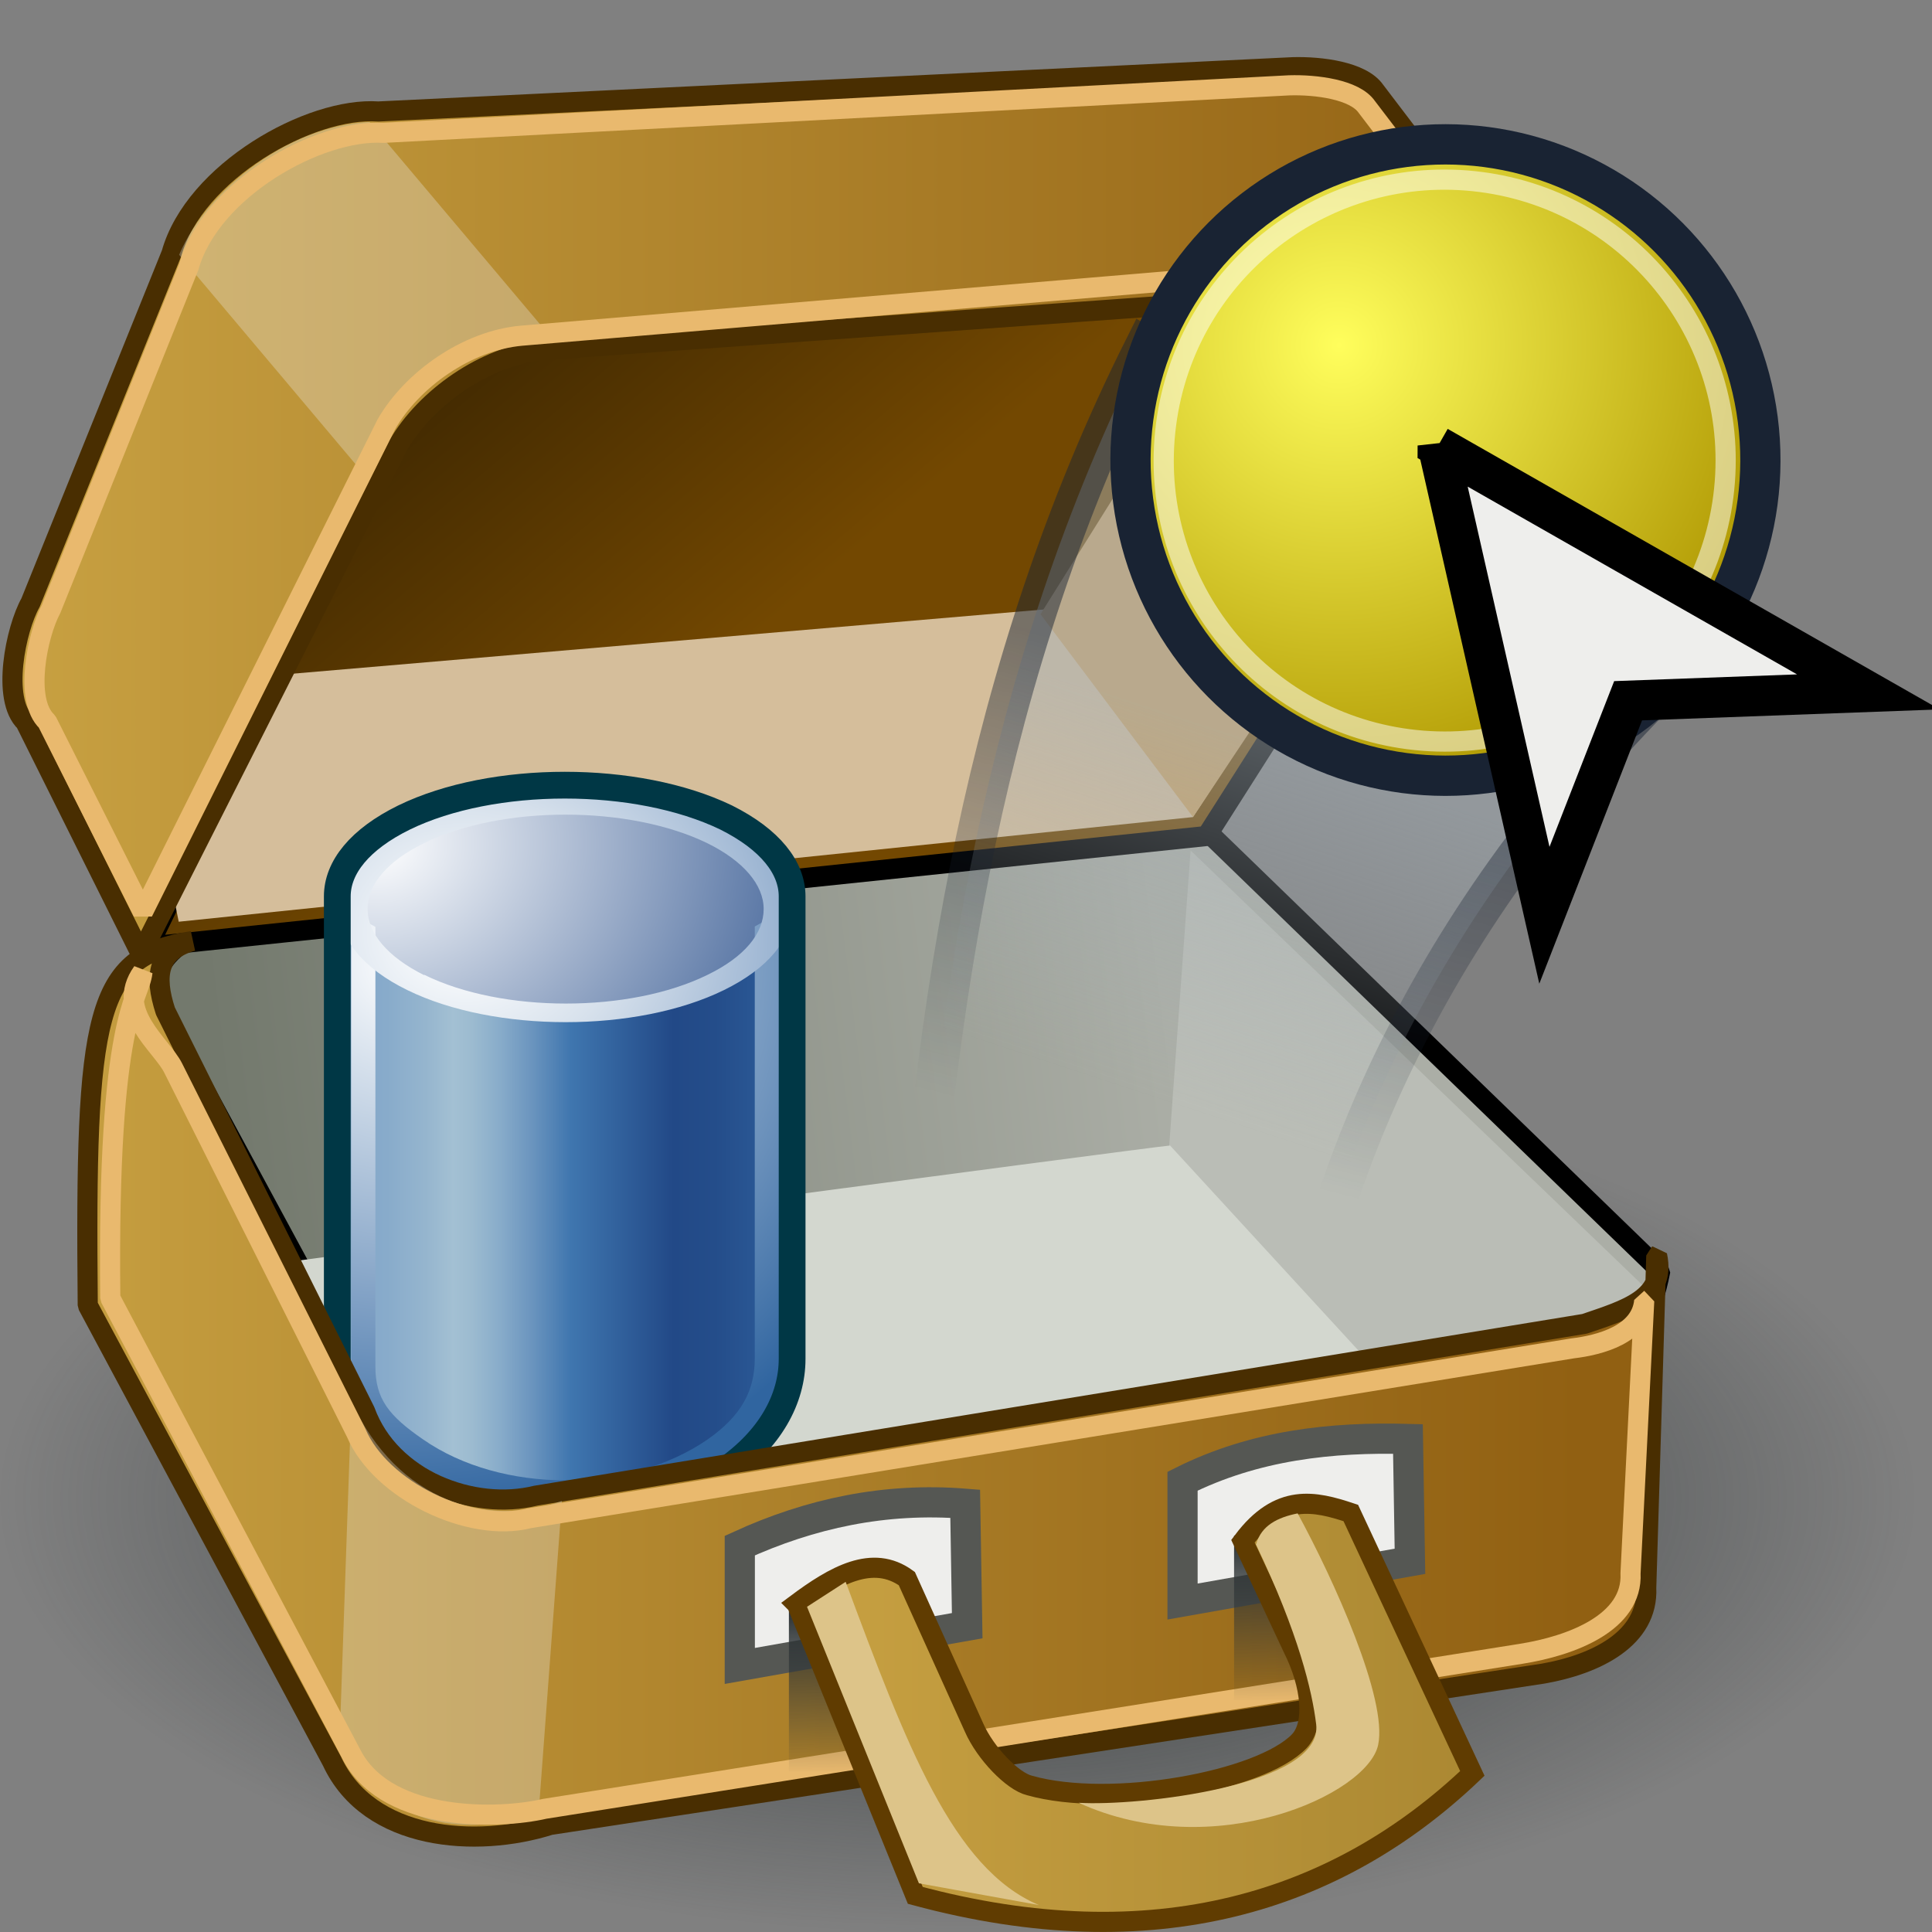 <svg xmlns="http://www.w3.org/2000/svg" width="48" height="48" xmlns:xlink="http://www.w3.org/1999/xlink"><rect width="100%" height="100%" fill="#808080" stroke="none"/><defs><linearGradient id="n"><stop offset="0" stop-color="#2e3436"/><stop offset="1" stop-color="#2e3436" stop-opacity="0"/></linearGradient><linearGradient id="m"><stop offset="0" stop-color="#c8a142"/><stop offset="1" stop-color="#ab8832"/></linearGradient><linearGradient id="l"><stop offset="0" stop-color="#442b01"/><stop offset="1" stop-color="#734801"/></linearGradient><linearGradient id="j"><stop offset="0" stop-color="#c8a142"/><stop offset="1" stop-color="#916012"/></linearGradient><linearGradient><stop offset="0" stop-color="#e8eae6"/><stop offset="1" stop-color="#a5ae9d"/></linearGradient><linearGradient id="b"><stop offset="0" stop-color="#2e3436"/><stop offset="1" stop-color="#2e3436" stop-opacity="0"/></linearGradient><linearGradient><stop offset="0" stop-color="#73796d"/><stop offset="1" stop-color="#cdcfca"/></linearGradient><linearGradient id="a"><stop offset="0" stop-color="#73796d"/><stop offset="1" stop-color="#abaea6"/></linearGradient><linearGradient id="s" x1="9.417" x2="32.89" y1="29.418" y2="26.488" xlink:href="#a" gradientUnits="userSpaceOnUse" gradientTransform="translate(-3.758 -.857)"/><radialGradient cx="-64.877" cy="220.876" r="14.119" fx="-64.877" fy="220.876" gradientTransform="matrix(-1 0 0 1 55.359 0)" gradientUnits="userSpaceOnUse"><stop offset="0" stop-color="#ff8e6b"/><stop offset=".826" stop-color="#A40E0A"/><stop offset="1" stop-color="#660D0B"/></radialGradient><radialGradient cx="-62.017" cy="217.679" r="17.176" gradientUnits="userSpaceOnUse" gradientTransform="matrix(-1 0 0 1 55.359 0)" fy="217.679" fx="-62.017"><stop offset="0" stop-color="#fff"/><stop offset="1" stop-color="#A42522"/></radialGradient><linearGradient id="d" x1="-100.206" x2="-83.826" y1="222.647" y2="222.647" gradientUnits="userSpaceOnUse" gradientTransform="translate(191.69)"><stop offset=".028" stop-color="#84A8C9"/><stop offset=".108" stop-color="#88ABCB"/><stop offset=".191" stop-color="#95B5CE"/><stop offset=".253" stop-color="#A3C0D3"/><stop offset=".294" stop-color="#9CBBD0"/><stop offset=".355" stop-color="#88ACCA"/><stop offset=".427" stop-color="#6A94BE"/><stop offset=".508" stop-color="#4177AF"/><stop offset=".511" stop-color="#3F76AF"/><stop offset=".736" stop-color="#224987"/><stop offset=".829" stop-color="#244D8A"/><stop offset=".924" stop-color="#2A5794"/><stop offset="1" stop-color="#3065A0"/></linearGradient><radialGradient id="e" cx="-37.291" cy="214.005" r="19.446" fx="-37.291" fy="214.005" gradientTransform="matrix(-1 0 0 .847 55.653 28.519)" gradientUnits="userSpaceOnUse"><stop offset="0" stop-color="#fff"/><stop offset="1" stop-color="#224987"/></radialGradient><radialGradient id="f" cx="-38.266" cy="214.142" r="20.102" gradientUnits="userSpaceOnUse" gradientTransform="matrix(-1 0 0 1 55.653 0)" fy="214.142" fx="-38.266"><stop offset="0" stop-color="#fff"/><stop offset="1" stop-color="#3065A0"/></radialGradient><radialGradient id="g" cx="96.07" cy="217.459" r="30.602" gradientUnits="userSpaceOnUse" gradientTransform="matrix(1 0 0 .847 0 28.519)" fy="217.459" fx="96.07"><stop offset="0" stop-color="#fff"/><stop offset=".066" stop-color="#F4F7FA"/><stop offset=".182" stop-color="#D7E1EC"/><stop offset=".335" stop-color="#A7BDD7"/><stop offset=".516" stop-color="#668DB9"/><stop offset=".652" stop-color="#3065A0"/><stop offset=".916" stop-color="#1A3A6B"/></radialGradient><linearGradient id="c" x1="103.99" x2="118.07" y1="229.561" y2="229.189" gradientUnits="userSpaceOnUse"><stop offset="0" stop-color="#fff"/><stop offset=".078" stop-color="#FEFDEC"/><stop offset=".236" stop-color="#FCF7BB"/><stop offset=".459" stop-color="#F8ED6D"/><stop offset=".539" stop-color="#F6E94F"/><stop offset=".641" stop-color="#F5E84A"/><stop offset=".755" stop-color="#F3E43E"/><stop offset=".876" stop-color="#F0DD29"/><stop offset="1" stop-color="#EBD30F"/><stop offset="1" stop-color="#EBD30F"/></linearGradient><linearGradient id="h" x1="107.77" x2="105.604" y1="228.699" y2="227.569" gradientUnits="userSpaceOnUse"><stop offset="0" stop-color="#EFEEEC"/><stop offset="1" stop-color="#F6E94F"/></linearGradient><linearGradient id="i" x1="105.57" x2="115.738" y1="226.415" y2="240.775" gradientUnits="userSpaceOnUse"><stop offset="0" stop-color="#FAFAFA"/><stop offset=".579" stop-color="#F6E94F"/><stop offset=".693" stop-color="#F3E54B"/><stop offset=".793" stop-color="#EAD740"/><stop offset=".888" stop-color="#DBC32F"/><stop offset=".98" stop-color="#C8A61A"/><stop offset="1" stop-color="#C3A016"/></linearGradient><radialGradient id="r" cx="24.821" cy="39.036" r="21.679" xlink:href="#b" fx="24.821" fy="39.036" gradientTransform="matrix(1 0 0 .417 0 22.765)" gradientUnits="userSpaceOnUse"/><linearGradient x1="103.99" x2="118.07" y1="229.561" y2="229.189" xlink:href="#c" gradientUnits="userSpaceOnUse" gradientTransform="matrix(1.137 0 0 1.137 -153.806 -236.883)"/><linearGradient id="v" x1="-100.206" x2="-83.826" y1="222.647" y2="222.647" xlink:href="#d" gradientUnits="userSpaceOnUse" gradientTransform="matrix(.757 0 0 .757 45.57 -141.204)"/><radialGradient id="w" cx="-37.291" cy="214.005" r="19.446" xlink:href="#e" gradientUnits="userSpaceOnUse" gradientTransform="matrix(-.757 0 0 .642 -57.443 -119.608)" fx="-37.291" fy="214.005"/><radialGradient id="x" cx="-38.266" cy="214.142" r="20.102" xlink:href="#f" gradientUnits="userSpaceOnUse" gradientTransform="matrix(-1 0 0 1 55.653 0)" fx="-38.266" fy="214.142"/><radialGradient id="y" cx="96.07" cy="217.459" r="30.602" xlink:href="#g" gradientUnits="userSpaceOnUse" gradientTransform="matrix(1 0 0 .847 0 28.519)" fx="96.07" fy="217.459"/><linearGradient x1="103.99" x2="118.07" y1="229.561" y2="229.189" xlink:href="#c" gradientUnits="userSpaceOnUse" gradientTransform="matrix(1.137 0 0 1.137 -153.806 -236.883)"/><linearGradient x1="107.77" x2="105.604" y1="228.699" y2="227.569" xlink:href="#h" gradientUnits="userSpaceOnUse" gradientTransform="matrix(1.137 0 0 1.137 -153.806 -236.883)"/><linearGradient x1="105.57" x2="115.738" y1="226.415" y2="240.775" xlink:href="#i" gradientUnits="userSpaceOnUse"/><linearGradient id="u" x1="3.745" x2="42.916" y1="12.034" y2="12.034" xlink:href="#j" gradientUnits="userSpaceOnUse" gradientTransform="translate(-3.687)"/><linearGradient id="z" x1="3.745" x2="42.916" y1="12.034" y2="12.034" xlink:href="#k" gradientUnits="userSpaceOnUse" gradientTransform="translate(-3.687)"/><linearGradient id="k"><stop offset="0" stop-color="#c8a142"/><stop offset="1" stop-color="#916012"/></linearGradient><linearGradient x1="3.745" x2="42.916" y1="12.034" y2="12.034" gradientTransform="translate(-3.745 -1.42)" gradientUnits="userSpaceOnUse" xlink:href="#k"/><linearGradient id="t" x1="15.652" x2="21.852" y1="8.977" y2="16.301" xlink:href="#l" gradientUnits="userSpaceOnUse" gradientTransform="translate(-3.687)"/><linearGradient id="C" x1="23.228" x2="40.512" y1="42.568" y2="42.568" xlink:href="#m" gradientUnits="userSpaceOnUse" gradientTransform="translate(-3.687)"/><linearGradient id="A" x1="24.749" x2="24.799" y1="40.07" y2="44.06" xlink:href="#n" gradientUnits="userSpaceOnUse" gradientTransform="translate(-3.687)"/><linearGradient id="B" x1="24.749" x2="24.799" y1="40.07" y2="44.06" xlink:href="#n" gradientUnits="userSpaceOnUse" gradientTransform="translate(7.374 -1.768)"/><linearGradient x1="14.363" x2="17.749" y1="18.72" y2="29.437" xlink:href="#o" gradientUnits="userSpaceOnUse" gradientTransform="matrix(-1 .01 -.01 -1 61.081 46.593)"/><linearGradient id="o"><stop offset="0" stop-color="#a5b0b8" stop-opacity=".502"/><stop offset="1" stop-color="#a5b0b8" stop-opacity="0"/></linearGradient><linearGradient x1="15.694" x2="19.059" y1="16.627" y2="30.592" xlink:href="#p" gradientUnits="userSpaceOnUse" gradientTransform="matrix(-1 .01 -.01 -1 61.081 46.593)"/><linearGradient id="p"><stop offset="0" stop-color="#192333" stop-opacity=".502"/><stop offset="1" stop-color="#192333" stop-opacity="0"/></linearGradient><radialGradient cx="33.161" cy="46.365" r="28.435" xlink:href="#q" gradientUnits="userSpaceOnUse" gradientTransform="matrix(-1 0 0 1 55.359 0)" fx="33.161" fy="46.365"/><radialGradient id="q" cx="33.161" cy="46.365" r="28.435" gradientUnits="userSpaceOnUse" gradientTransform="matrix(-1 0 0 1 55.359 0)" fy="46.365" fx="33.161"><stop offset="0" stop-color="#fffe5c"/><stop offset="1" stop-color="#ae9600"/></radialGradient><linearGradient x1="14.363" x2="17.749" y1="18.72" y2="29.437" gradientTransform="matrix(-.819 -.009 -.009 .821 45.261 3.437)" gradientUnits="userSpaceOnUse" xlink:href="#o"/><linearGradient x1="15.694" x2="19.059" y1="16.627" y2="30.592" gradientTransform="matrix(-.819 -.009 -.009 .821 45.261 3.437)" gradientUnits="userSpaceOnUse" xlink:href="#p"/><linearGradient x1="14.363" x2="17.749" y1="18.72" y2="29.437" xlink:href="#o" gradientUnits="userSpaceOnUse" gradientTransform="matrix(-.819 -.009 -.009 .821 45.261 3.437)"/><linearGradient x1="15.694" x2="19.059" y1="16.627" y2="30.592" xlink:href="#p" gradientUnits="userSpaceOnUse" gradientTransform="matrix(-.819 -.009 -.009 .821 45.261 3.437)"/><radialGradient cx="33.161" cy="46.365" r="28.435" xlink:href="#q" gradientUnits="userSpaceOnUse" gradientTransform="matrix(-1 0 0 1 55.359 0)" fx="33.161" fy="46.365"/><linearGradient id="D" x1="14.363" x2="17.749" y1="18.72" y2="29.437" xlink:href="#o" gradientUnits="userSpaceOnUse" gradientTransform="matrix(-.819 -.009 -.009 .821 43.948 3.437)"/><linearGradient id="E" x1="15.694" x2="19.059" y1="16.627" y2="30.592" xlink:href="#p" gradientUnits="userSpaceOnUse" gradientTransform="matrix(-.819 -.009 -.009 .821 43.948 3.437)"/><radialGradient id="F" cx="33.161" cy="46.365" r="28.435" xlink:href="#q" gradientUnits="userSpaceOnUse" gradientTransform="matrix(-1 0 0 1 55.359 0)" fx="33.161" fy="46.365"/></defs><g><path fill="url(#r)" d="M46.5 39.04a21.68 9.04 0 1 1-43.36 0 21.68 9.04 0 1 1 43.36 0z" transform="matrix(1.099 0 0 1.194 -3.492 -9.382)" color="#000" overflow="visible" enable-background="accumulate"/><path fill="url(#s)" stroke="#000" stroke-width=".5" d="M3.9 24.9l7.4 13.7 28.77-5.03c.6-.32.97-.9 1.18-2L29.87 20.54 4.72 23.3c-.56.35-1 .8-.83 1.6z" stroke-linejoin="bevel"/><path fill="url(#t)" stroke="#000" stroke-width=".5" d="M3.68 23.52l7.8-15.98 25.33-.78c.58-.03 1.03.44 1.47.96l-8.3 13.05z" stroke-linejoin="bevel"/><path fill="#babdb6" d="M29.58 21.13l-.56 7.73 10.66 12.37 1.4-9.04z"/><path fill="#d5be9b" d="M4.44 22.9l25.2-2.6 3.8-5.8-30.17 2.58z"/><path fill="#cca363" d="M29.64 20.3l8.43-12.67-4-5.5-8.22 13.13z"/><path fill="url(#u)" stroke="#492e01" stroke-width=".5" d="M38.42 7.85l-4.26-5.6c-.33-.47-1.34-.6-2.04-.58L9.4 2.77c-1.7-.12-4.57 1.5-5.14 3.53l-3.5 8.67c-.37.66-.73 2.4-.13 2.97L3.5 23.7l6.4-12.65c.68-1.16 2.13-2.2 3.57-2.35l22.7-1.62c.67-.06 1.7-.1 2.25.77z" stroke-linejoin="bevel"/><path fill="#eeeeec" fill-opacity=".304" d="M4.45 6.33L9 11.73c1-1.57 2.12-3.05 4.58-3.48l-4.4-5.22c-1.9.07-4 1.6-4.73 3.3z"/><path fill="#d3d7cf" d="M29.07 28.46c-.2 0-23.33 3.08-23.33 3.08l4.8 8.78 26-3.73z"/><g><path fill="url(#v)" d="M-17.9 18.66v13.17c0 1.1-.6 2.2-1.82 3.04-2.43 1.68-6.35 1.68-8.77 0-1.2-.84-1.8-1.7-1.8-2.8v-13.4" transform="matrix(.911 0 0 .911 35.997 4.762)"/><path fill="url(#w)" d="M-28.5 17.06c-2.4 1.2-2.4 3.1 0 4.3 2.43 1.18 6.35 1.18 8.77 0 2.42-1.2 2.42-3.1 0-4.3-2.42-1.18-6.34-1.18-8.76 0z" transform="matrix(.911 0 0 .911 35.997 4.762)"/><g transform="matrix(.69 0 0 .69 -54.726 -123.875)"><radialGradient cx="-38.266" cy="214.142" r="20.102" fx="-38.266" fy="214.142" gradientTransform="matrix(-1 0 0 1 55.653 0)" gradientUnits="userSpaceOnUse"><stop offset="0" stop-color="#fff"/><stop offset="1" stop-color="#3065A0"/></radialGradient><path fill="url(#x)" d="M107.38 212.34v16.07c0 1.4-.78 2.7-2.2 3.68-3.05 2.1-7.98 2.1-11.02 0-1.43-1-2.2-2-2.2-3.37v-16.28l.87.46v15.83c0 1.16.47 1.77 1.72 2.63 2.82 1.96 7.4 1.96 10.24 0 1.23-.86 1.7-1.77 1.7-2.92v-15.55l.88-.5z"/></g><g transform="matrix(.69 0 0 .69 -54.726 -123.586)"><radialGradient cx="96.07" cy="217.459" r="30.602" fx="96.07" fy="217.459" gradientTransform="matrix(1 0 0 .847 0 28.519)" gradientUnits="userSpaceOnUse"><stop offset="0" stop-color="#fff"/><stop offset=".066" stop-color="#F4F7FA"/><stop offset=".182" stop-color="#D7E1EC"/><stop offset=".335" stop-color="#A7BDD7"/><stop offset=".516" stop-color="#668DB9"/><stop offset=".652" stop-color="#3065A0"/><stop offset=".916" stop-color="#1A3A6B"/></radialGradient><path fill="url(#y)" d="M93.98 208.92c-1.58.77-2.44 1.8-2.44 2.92 0 1.1.86 2.15 2.44 2.92 3.14 1.54 8.26 1.54 11.4 0 1.57-.77 2.44-1.8 2.44-2.92 0-1.1-.87-2.15-2.44-2.92-3.14-1.54-8.26-1.54-11.4 0zm.6 5.3c-1.3-.65-2.03-1.5-2.03-2.38 0-.89.72-1.73 2.03-2.37 2.8-1.37 7.38-1.37 10.2 0 1.3.64 2.03 1.5 2.03 2.37 0 .89-.7 1.73-2.02 2.37-2.8 1.38-7.4 1.38-10.2 0zm-.6-5.3z"/></g><path fill="none" stroke="#003745" stroke-width=".665" d="M19.68 22.26v11.5c0 1-.55 2-1.66 2.77-2.2 1.53-5.78 1.53-8 0-1.1-.77-1.64-1.56-1.64-2.56v-11.7c0-.72.56-1.42 1.66-1.96 2.2-1.07 5.78-1.07 8 0 1.1.55 1.64 1.25 1.64 1.96z"/></g><path fill="url(#z)" stroke="#492e01" stroke-width=".5" d="M41.15 31.2l-.25 8.25c.06 1.26-1.25 1.9-2.56 2.13l-24.67 3.76c-1.83.58-4.5.4-5.42-1.58L2.18 32.43c-.07-7.3.17-8.67 2.6-9.05-.86.24-.96.85-.67 1.74l4.96 9.94c.63 1.72 2.7 2.48 4.24 2.1l26.06-4.27c1.02-.35 2.03-.63 1.8-1.7z" color="#000" stroke-linejoin="bevel" overflow="visible" enable-background="accumulate"/><path fill="#eeeeec" fill-opacity=".304" d="M8.73 34.83l-.3 8.62c1.38 2.03 3.1 2.15 4.95 1.62l.58-7.78c-1.82.67-4.07.04-5.23-2.47z" color="#000" overflow="visible" enable-background="accumulate"/><path fill="none" stroke="#e9b96e" stroke-width=".5" d="M37.06 6.72l-3.1-4.06c-.3-.44-1.27-.56-1.93-.54L9.53 3.3c-1.6-.1-4.3 1.4-4.84 3.33l-3.42 8.5c-.34.63-.68 2.26-.1 2.8l2.38 4.73L9.6 10.54c.63-1.1 2-2.08 3.36-2.2l21.36-1.8c.65-.04 1.92-.14 2.74.18z" stroke-linejoin="bevel"/><path fill="none" stroke="#e9b96e" stroke-width=".5" d="M40.85 32.32l-.34 6.77c.06 1.22-1.46 1.8-2.73 2l-24.25 3.85c-1.12.26-3.85.34-4.76-1.28L2.74 32.25c-.08-7.07.72-7.4.8-8.1-.7.97.48 1.82.76 2.38l4.55 9.07c.6 1.42 2.82 2.5 4.3 2.12l25.92-4.22c.68-.08 1.7-.35 1.78-1.18z" color="#000" stroke-linejoin="bevel" overflow="visible" enable-background="accumulate"/><path fill="#eeeeec" stroke="#555753" stroke-width=".75" d="M18.38 38.4c1.75-.8 3.6-1.2 5.6-1.04l.05 3.03-5.65 1z"/><path fill="#eeeeec" stroke="#555753" stroke-width=".75" d="M29.38 36.8c1.8-.9 3.7-1.1 5.6-1.05l.05 3.04-5.65 1z"/><path fill="url(#A)" d="M19.6 39.92h2.98v4.1H19.6z" color="#000" overflow="visible" enable-background="accumulate"/><path fill="url(#B)" d="M30.66 38.15h2.98v4.1h-2.98z" color="#000" overflow="visible" enable-background="accumulate"/><path fill="url(#C)" stroke="#603c01" stroke-width=".5" d="M19.8 39.86l2.94 7.23c5.93 1.6 10.48.17 13.84-3.03l-3.02-6.47c-.9-.3-1.78-.5-2.68.7l1.24 2.65c.47.93.56 1.9.16 2.32-.96 1-4.68 1.67-6.7 1.1-.42-.1-1.1-.8-1.38-1.44l-1.67-3.7c-.85-.62-1.8-.07-2.74.63z"/><path fill="#ddc489" d="M20.05 39.92l2.78 6.87 2.98.54c-2.14-.9-3.3-4-4.8-8.03z"/><path fill="#ddc489" d="M31.2 38.36c1.07 2.24 1.4 3.66 1.5 4.48.18 1.53-4.43 2.04-5.9 1.95 3.35 1.53 7.18-.2 7.44-1.44.24-1.13-1.1-4.1-2-5.75-.5.1-.9.3-1.03.76z" color="#000" overflow="visible" enable-background="accumulate"/><path fill="url(#D)" stroke="url(#E)" d="M41.9 16.5c-6.05 5.78-9.42 12.77-9.97 19.56l-9.27-2.7c.54-8.33 1.76-16.72 5.78-24.74L41.9 16.5z" color="#000" overflow="visible"/><g transform="matrix(.408 -.053 .053 .409 21.754 -9.211)"><circle cx="27.679" cy="54.053" r="19.018" fill="url(#F)" stroke="#192333" stroke-width="2.429"/><g><radialGradient cx="38.921" cy="39.927" r="34.589" gradientUnits="userSpaceOnUse" gradientTransform="matrix(-1 0 0 1 55.359 0)" fy="39.927" fx="38.921"><stop offset="0" stop-color="#fff"/><stop offset="1" stop-color="#8D9BA6"/></radialGradient></g></g><g fill="none" stroke="#fff" stroke-opacity=".502" stroke-width="1.367" transform="matrix(.364 .047 .047 -.364 23.277 29.818)"><circle cx="27.679" cy="54.053" r="19.018"/><g><radialGradient cx="38.921" cy="39.927" r="34.589" gradientUnits="userSpaceOnUse" gradientTransform="matrix(-1 0 0 1 55.359 0)" fy="39.927" fx="38.921"><stop offset="0" stop-color="#fff"/><stop offset="1" stop-color="#8D9BA6"/></radialGradient></g></g><path fill="#eeeeec" fill-rule="evenodd" stroke="#000" d="M35.72 11.07l2.65 11.67 2.08-5.33 5.97-.22-10.7-6.1z"/></g></svg>